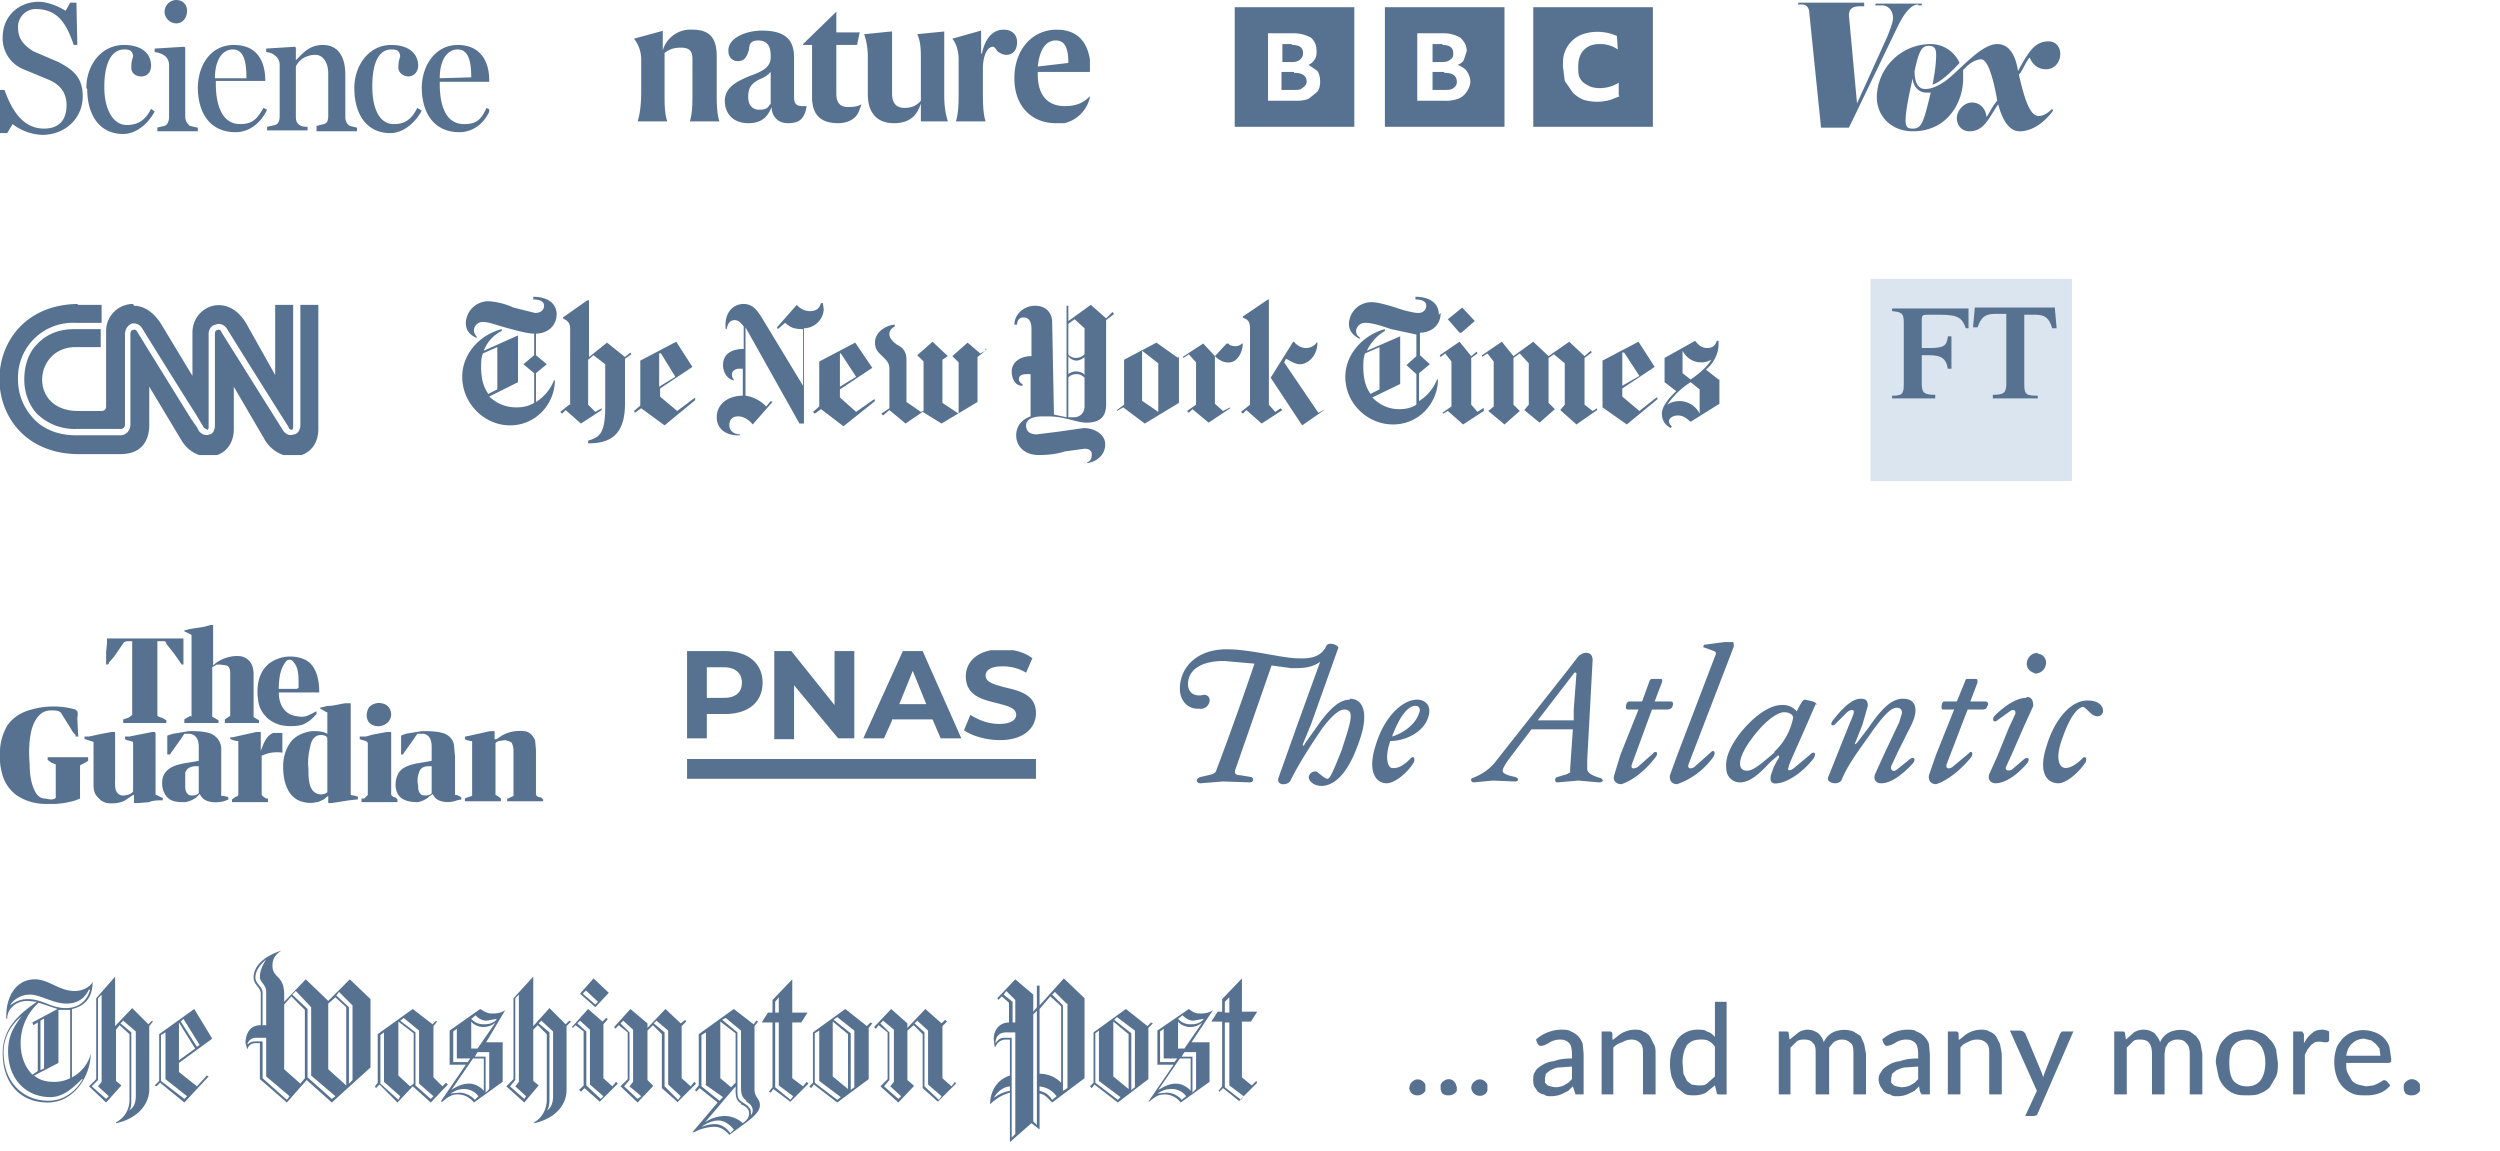 <svg xmlns="http://www.w3.org/2000/svg" xml:space="preserve" fill-rule="evenodd" stroke-linejoin="round" stroke-miterlimit="2" clip-rule="evenodd" viewBox="0 0 278 128"><clipPath id="a"><path d="M0 0h54.4v15H0z"/></clipPath><g clip-path="url(#a)"><path fill="#577291" fill-rule="nonzero" d="m1.4 13.8-.6 1H0V10h.5c.8 2.2 2 4.3 4.4 4.3 1.7 0 2.5-1 2.5-2.6 0-1.3-.6-2.2-1.9-2.8L2.6 7.7A3.7 3.7 0 0 1 .3 4.1C.3 1.9 2 .2 4.3.2c1 0 2.2.5 3 1l.5-.9h.7L8.6 5h-.4c-.8-2.3-1.7-4-4.3-4A2 2 0 0 0 2 3c0 1.3.6 2 1.7 2.7l2.8 1.2c1.5.8 2.7 1.6 2.7 3.8 0 2.5-2 4.3-4.5 4.3a5.8 5.8 0 0 1-3.3-1.2Zm8.2-4c0-2.5 1.6-4.8 4.2-4.8 2 0 3 1 3 2.3 0 .7-.4 1.2-1.1 1.2-.4 0-1.1-.2-1.1-1 0-.9.2-1 .2-1.3-.1-.6-.4-.7-1-.7-1.1 0-2.2 1-2.2 4.2 0 2.5 1 4.2 2.5 4.2 1.3 0 2.1-.6 2.7-1.8l.4.3c-.7 1.3-2 2.5-3.5 2.5-2.7 0-4-2.2-4-5Zm8.7-8.5c0-.7.6-1.3 1.3-1.3.7 0 1.2.5 1.2 1.2 0 .8-.5 1.4-1.2 1.4s-1.3-.6-1.3-1.3Zm-.9 12.9.9-.2c.3-.1.5-.5.5-1V7.2c0-.4-.2-.8-.5-1-.2-.2-.8-.4-1.1-.4v-.4l3.3-.2.1.1V13c0 .4.2.7.5 1l.9.2v.4h-4.5v-.4Zm10-5.6c0-1.5-.2-3.1-1.5-3.1-1.2 0-2 1.2-2 3.2h3.5ZM22 9.8C22 7.3 23.4 5 26 5s3.5 1.8 3.5 4H24v.3c0 2.6.8 4.5 2.7 4.5 1.4 0 1.9-.6 2.6-1.8l.4.2c-.7 1.5-2 2.5-3.5 2.5-2.9 0-4.2-2.2-4.2-5Zm7.7 4.3.9-.2c.3-.1.5-.4.5-1V7.2c0-.4-.2-.8-.5-1-.2-.2-.6-.4-1-.4v-.4l3.2-.2.1.1v1.4c.8-.8 1.5-1.7 3-1.7 1.7 0 2.5 1.3 2.5 3.3V13c0 .5.2.8.5 1l.8.2v.4h-4.5V14l.8-.2c.4-.1.5-.4.5-1V8.2c0-1.4-.7-2.1-1.4-2.1-1.3 0-2 .8-2.2 1.3V13c0 .4.1.7.4.9.3.2.6.2.9.2v.4h-4.5v-.3Zm9.7-4.3C39.4 7.3 41 5 43.5 5c2 0 3 1 3 2.3 0 .7-.5 1.2-1.1 1.2-.4 0-1.1-.3-1.1-1 0-.9.2-1 .2-1.3-.1-.6-.4-.7-1-.7-1.1 0-2.1 1-2.1 4.1 0 2.5.8 4.2 2.4 4.2 1.3 0 2-.6 2.6-1.8l.5.3c-.7 1.3-2 2.5-3.5 2.5-2.7 0-4-2.2-4-5Zm13-1.2c0-1.5-.2-3.1-1.5-3.1-1.2 0-2 1.2-2 3.2l3.5-.1Zm-5.5 1.2c0-2.5 1.5-4.8 4-4.8s3.5 1.8 3.5 3.9v.2h-5.5v.2c0 2.7.8 4.5 2.7 4.5 1.4 0 1.9-.5 2.5-1.8l.4.2c-.6 1.5-1.9 2.5-3.4 2.5-2.9 0-4.2-2.2-4.2-5Z"/></g><clipPath id="b"><path d="M70.4 1.3h50.8v12.4H70.4z"/></clipPath><g clip-path="url(#b)"><path fill="#577291" fill-rule="nonzero" d="M73.7 3.4v2.2A3.2 3.2 0 0 1 77 3.3c2 0 2.7 1 2.7 3v3.9c0 1.2 0 2.4.3 3.3h-3.3c.3-.9.3-2 .3-3.2V6.6c0-.9-.3-1.3-1.3-1.3-.8 0-1.3.2-1.8.6v4.4c0 1.3 0 2.3.3 3.2h-3.3c.3-.9.4-2.1.4-3.3V6.6c0-1-.4-1.8-.8-2.3l3.3-.9Zm12 8.2V8a3 3 0 0 1-1.2.8c-1 .5-1.3 1-1.3 2 0 .9.5 1.4 1.2 1.4.8 0 1-.2 1.2-.6Zm-1-8.2c2.6 0 3.6 1 3.6 3v4.4c0 .8.3 1 1 1h.4l-.1.5c-.3 1-.8 1.4-2 1.4s-1.8-.9-1.8-1.8c-.5 1.3-1.3 1.8-2.6 1.8-1.6 0-2.6-1-2.6-2.5S82 9 83.5 8.4c1.4-.5 2.2-1 2.2-2v-.2c0-1.1-.4-1.7-1.4-1.7-.7 0-1 .3-1 1-.3 1-.6 1.3-1.3 1.3-.5 0-1-.4-1-1.1-.1-1.4 1.8-2.3 3.8-2.3Zm10.8 9c-.3.8-1.2 1.3-2.3 1.3-2 0-2.9-1-2.9-2.9V5h-1v-.1L93 1.3v2.3h2.6L95.3 5H93v5.4c0 1 .4 1.5 1.3 1.5.8 0 1.1-.1 1.5-.3l-.3.8Zm3.7-8.9v6.9c0 1 .4 1.6 1.4 1.6.8 0 1.4-.3 1.8-.8V6.6c0-1 0-1.9-.4-2.8l3-.3v7c0 1.6.2 2.3.4 3h-3v-2c-.4 1.3-1.2 2.2-3 2.2-2 0-2.9-1.3-2.9-3.2v-4a8 8 0 0 0-.4-2.7l3-.3Zm10 2.4c.4-1.8 1.3-2.6 2.4-2.6 1 0 1.5.6 1.5 1.4 0 .8-.4 1.4-1.2 1.4-.4 0-.7-.2-1-.4-.1-.2-.3-.5-.5-.5-.6 0-1.1 1-1.1 2.4v2.5c0 1.2 0 2.5.3 3.4h-3.3c.3-1 .3-2.2.3-3.3V6.6c0-1-.3-1.8-.7-2.3l3.2-.9V6Zm6.2 1.5 3.4-.4c0-1.5-.3-2.5-1.4-2.5-1.1 0-1.8 1-2 2.9Zm2 6.3c-2.5 0-4.6-1.7-4.6-5 0-3.2 2-5.4 4.7-5.4 2.5 0 3.8 1.6 3.8 4.7h-5.9v.3c0 2.5 1.3 3.5 3 3.5 1.6 0 2.3-.6 2.8-1.1v.1a3.8 3.8 0 0 1-3.8 3Z"/></g><clipPath id="c"><path d="M137.3.8h46.6v13.3h-46.6z"/></clipPath><g clip-path="url(#c)"><path fill="#577291" d="m180.1 10.7-1 .4a5.4 5.4 0 0 1-3 0c-.5-.2-.9-.5-1.2-.8L174 9l-.2-1.6c0-.6 0-1.1.2-1.6a3.3 3.3 0 0 1 2-2 5.3 5.3 0 0 1 3.8.2l.1 1.5a3.4 3.4 0 0 0-2-.6c-.5 0-1 .1-1.3.3a2 2 0 0 0-.8.8c-.2.4-.3.8-.3 1.4 0 .5 0 1 .2 1.3.2.4.5.6.9.8.3.2.8.3 1.3.3a4 4 0 0 0 2.1-.6v1.4Zm-9.6 3.4h13.3V.8h-13.3v13.3ZM141 3.7h2.8a4 4 0 0 1 2 .5c.4.4.6.8.6 1.5 0 .3 0 .6-.2.9-.2.3-.4.5-.7.6l1 .7c.2.3.3.7.3 1.2 0 .4-.1.8-.3 1.1l-1 .8a4 4 0 0 1-1.5.2h-3V3.7Zm-3.7 10.4h13.3V.8h-13.3v13.3Zm6.4-9.1c.8 0 1.2.3 1.2.9 0 .3-.1.5-.3.7-.2.2-.5.3-1 .3h-1v-2h1Zm.2 3h-1.4v2h1.3c.5 0 .8 0 1-.2.3-.2.5-.4.5-.7 0-.7-.5-1-1.4-1Zm13.7-4.3h2.9c.8 0 1.4.2 1.9.5.4.4.7.8.7 1.5l-.3.9c-.1.3-.4.5-.7.6.4.2.8.4 1 .7.2.3.4.7.4 1.2 0 .4-.2.8-.4 1.1a2 2 0 0 1-1 .8 4 4 0 0 1-1.5.2h-3V3.7ZM154 14.1h13.3V.8H154v13.3Zm6.4-9.1c.8 0 1.2.3 1.2.9 0 .3 0 .5-.3.7-.2.2-.5.3-.9.3h-1.1v-2h1.1Zm.2 3h-1.3v2h1.3c.4 0 .8 0 1-.2.3-.2.4-.4.4-.7 0-.7-.5-1-1.4-1Z"/></g><path fill="#577291" fill-rule="nonzero" d="M213.3.6h.4V.4h-5.1l-.1.2h.8c.6 0 1.2.5 1.2 1.4 0 .5-.3 1.2-.6 2l-3.4 7.5-.9-9.8c0-.7.4-1 1.2-1h.5V.3H200l-.1.2h.5c.5 0 .8.4.8 1l1.3 12.7h3.1l5.3-11c.8-1.7 1.6-2.7 2.4-2.7Zm-.6 13.7c-.5 0-.8-.1-.8-.9 0-1 .4-3 .8-4.7 0 .8.6 1.6 1.5 1.6h.5c-.8 3.3-1 4-2 4Zm14.8-6.6c1 0 1.6-.8 1.6-1.7 0-.8-.5-1.4-1.3-1.4-1.5 0-2.2 1.1-3.4 3.3-.2-1.4-.8-3-2.3-3-1.7 0-3.7 2.4-5.5 3.9-.9.7-1.8 1.1-2.5 1.1-.8 0-1.2-.7-1.2-2 .5-2.3.8-2.8 1.6-2.8.6 0 .8.3.8 1s-.1 1.8-.4 3.3c.8-.2 2-1.3 3-2.4a3.5 3.5 0 0 0-3.3-2.1 6 6 0 0 0-5.9 5.9c0 2.1 1.6 3.8 4 3.8 4 0 5.6-3.4 5.6-5.8v-1c.5-.6 1.3-1.2 2-1.2s1.3 1.8 1.8 4.6c-.5.5-1 1.6-1.2 1.8-.1-1-.8-1.6-1.6-1.6-1 0-1.7 1-1.7 1.7 0 .9.6 1.5 1.4 1.5 1.7 0 2.2-1.6 3.2-3 .4 1.5 1.1 3 2.4 3 1.6 0 3-1.3 3.7-2.3l-.1-.2c-.5.5-1 .8-1.5.8-1 0-1.6-2-2.2-4.6.4-.4.8-1.5 1.2-1.9.2.5.7 1.3 1.8 1.3Z"/><clipPath id="d"><path d="M0 33.8h35.4v16.8H0z"/></clipPath><g clip-path="url(#d)"><path fill="#577291" fill-rule="nonzero" d="M14.8 33.8a3 3 0 0 0-3 3.1v8.3c0 .3-.2.5-.5.5H8.7c-5.6 0-5-7.1-.3-7.1h2.8v-2h-3c-1.8 0-3.2.7-4.1 1.7-1 1-1.4 2.5-1.4 3.9 0 1.3.4 2.7 1.4 3.8a6 6 0 0 0 4.4 1.7h4.9c.3 0 .5-.2.5-.5v-10c0-.6.3-1 .7-1.2.4-.1.9 0 1.2.5a1169.8 1169.8 0 0 0 6 9.6l.6 1 .3.5.4.2.1-.2V37.1c0-.5.4-1 .8-1 .4-.2.9 0 1.2.4a1304.7 1304.7 0 0 0 6.9 11c0 .2.2.3.4.3l.1-.2V33.9h-2v7.8L27.4 36c-2.1-3.6-6-2-6 1v4.8L17.9 36c-.9-1.4-2-2-3-2Zm-6.1 0C-3 33.9-3 50.5 8.8 50.5h4.6c2 0 3.2-1.1 3.2-3.3V43l3.6 6c1.7 2.8 5.8 2.2 5.8-1.3V43l3.5 6c1.8 2.8 5.9 2.2 5.9-1.3V33.9h-2v13.4c0 .6-.4 1-.7 1-.5.2-.9 0-1.2-.4l-6.9-11c0-.2-.3-.3-.4-.2-.2 0-.3.2-.3.4v10.2c0 .6-.3 1-.6 1-.4.2-.9 0-1.2-.4l-.2-.4-.7-1a5824.7 5824.7 0 0 1-6-9.7c0-.1-.3-.2-.4-.1-.2 0-.3.2-.3.4v10.1c0 .7-.5 1.2-1.1 1.2h-5c-2.1 0-3.8-.8-4.8-2A6.3 6.3 0 0 1 2 42.2a6.1 6.1 0 0 1 6.3-6.3h3v-2H8.6Z"/></g><path fill="#577291" fill-rule="nonzero" d="M61.9 35c0-1.6-1.5-2-2.6-2v.3c.7 0 1.2.2 1.2.7 0 .3-.2.8-1 .8l-2.4-.6a8 8 0 0 0-2.7-.7 2.5 2.5 0 0 0-2.6 2.4c0 1.2.9 1.5 1.2 1.7v-.2c-.1-.1-.3-.3-.3-.7 0-.3.3-.9 1-.9s1.6.4 2.8.7c1.1.3 2.2.6 2.9.6v2.4l-1.2 1 1.2 1v3.3c-.7.4-1.3.5-2 .5-1 0-2-.3-3-1.2l3.2-1.6v-5.2L53.8 39a4 4 0 0 1 2-2.2v-.2c-2.4.6-4.4 2.7-4.4 5.3 0 3 2.5 5.4 5.3 5.4 3 0 5-2.5 5-5h-.1a5 5 0 0 1-2 2.4v-3.2l1.2-1-1.2-1v-2.4c1.1 0 2.3-.7 2.3-2.2Zm-6.6 8.3-1 .5c-.5-.7-.8-1.6-.8-3 0-.5 0-1 .2-1.5l1.6-.7v4.7Zm8 1.7-1 .8.2.2.4-.4 1.7 1.5 2.3-1.5v-.2l-.7.4-.8-.8v-5l.6-.5 1.3 1v4.7c0 3-.6 3.4-1.9 3.8v.3c2.2 0 4.1-.7 4.1-4.4v-5l.7-.5-.1-.2-.6.5-2-1.6-2 1.6v-6.3h-.2l-2.7 1.9v.1c.3.2.8.3.8 1.2V45Zm14-.8-2 1.5-1.9-1.6v-.9l3.6-2.4-1.8-2.8-4 2.1v5l-.7.6.1.2.7-.5 2.6 1.9 3.4-2.8v-.3Zm-4-1.2v-3.7h.2l1.6 2.6-1.8 1.1Zm18.3-8.6-.1-.7h-.2c-.2.6-.5.9-1.3.9a2 2 0 0 1-1.4-.7l-2.2 2.5.1.2.8-.7c.5.4.8.7 2 .7v6.3l-4.6-7.6c-.4-.6-.9-1.5-2-1.5-1.2 0-2.2 1-2 2.8h.1c.1-.5.3-1 .9-1 .4 0 .7.3 1 .7v2.5c-1.4 0-2.3.6-2.3 1.8 0 .6.3 1.5 1.2 1.7v-.1a.7.7 0 0 1-.2-.6c0-.3.3-.6.8-.6h.4v3c-1.6 0-2.9.9-2.9 2.4 0 1.4 1.2 2.1 2.6 2v-.1c-.8 0-1.2-.5-1.2-1 0-.7.4-1 1-1s1.2.4 1.6.9l2.2-2.5-.2-.1-.5.6a4 4 0 0 0-2.3-1.2v-7.6l6 10.7h.5V36.5c1.2 0 2.2-1 2.2-2.2Zm5.6 10-2 1.4-1.8-1.6v-.9l3.6-2.4-1.9-2.8-4 2.1v5l-.7.6.2.2.7-.5 2.5 1.9 3.5-2.8-.1-.3ZM93.4 43v-3.7h.1l1.7 2.6-1.8 1.1Zm16.2-4-.6.3-1.4-1.2-1.7 1.5.7.7V46l-1.8-1.2V40l.6-.4-1.7-1.6-1.7 1.5.7.7v5.5l-.3.1-1.6-1.1V40c0-1-.5-1.4-1.1-1.7-.5-.4-.8-.7-.8-1.2 0-.4.4-.7.6-.8v-.2c-.6 0-2.2.6-2.2 2 0 .8.4 1.1.8 1.5.4.4.8.7.8 1.4v4.4l-.9.6.2.2.7-.6 1.8 1.5 1.9-1.3 2.1 1.3 4-2.4v-5l1-.8-.1-.2Zm14.1-4.3-.7.7-1.7-1.5-2.5 1.8V34h-.2v12.4l-1.4-.3-.2-10.3c0-.8-.5-1.8-1.9-1.8-1.3 0-2.3 1-2.3 2.1h.3c0-.5.3-.8.7-.8.5 0 .9.3.9 1.3v3c-1.4 0-2.2.8-2.2 1.7 0 .7.3 1.6 1.2 1.6v-.2a.6.6 0 0 1-.4-.5c0-.5.4-.6 1-.6h.3v4.7c-1.1.4-1.6 1.2-1.6 2.1 0 1.3 1 2.2 2.5 2.2 1 0 2-.1 2.9-.4l2.2-.3c.6 0 .8.3.8.6 0 .6-.2.8-.5.9v.1c1.2-.2 2-1 2-2.1s-1.2-1.8-2.4-1.8l-2.8.4-2.4.3c-.6 0-1.2-.2-1.2-1 0-.6.6-1 1.9-1 .7 0 1.5 0 2.3.2 1 .2 1.8.5 2.5.5 1.2 0 2.2-.4 2.2-2v-9.4l.9-.7-.2-.2Zm-3.1 4.7c-.2.2-.5.4-1 .4-.3 0-.7-.2-.8-.4V36l.7-.5 1.1 1v2.9Zm0 2.3c-.1-.2-.5-.4-1-.4-.3 0-.7.2-.8.3v-2c.1.2.5.5.9.5s.8-.3.9-.4v2Zm0 3.5c0 .6-.4 1.2-1.2 1.2h-.6V42c.1-.2.5-.4.9-.4s.7.2.9.4v3Zm10.4-5.4-2.4-1.7L125 40v5l-.8.6v.1l.7-.4 2.4 1.8 3.8-2.3v-5.2Zm-4 4.8V39l1.8 1.4v5.4l-1.9-1.3Zm11.2-6.4h-.1a1 1 0 0 1-.7.3c-.3 0-.7-.1-.8-.3h-.2l-1.3 1.4-1.3-1.4-2.3 1.5.1.1.6-.4.8.9V45l-1 .7.2.2.4-.4 1.8 1.5 2.4-1.6v-.1l-.8.4-.9-.8v-5.3c.4.4.9.7 1.4.7 1 .1 1.7-1 1.7-2.2Zm9.2 7.3-2.6 1.8-3.5-5.3 2.5-4h.1c.3.4.8.7 1.3.7.6 0 1-.3 1.2-.6h.1c0 1.5-1.1 2.4-1.9 2.4-.7 0-1.1-.4-1.6-.6l-.2.4 3.8 5.6.8-.4ZM139 45l-1 .8.2.2.4-.4 1.7 1.5 2.3-1.5-.2-.2-.6.4-.7-.8V33.3h-.1l-2.8 1.9v.1c.3.2.8.2.8 1.2V45Zm21-10c0-1.6-1.5-2-2.6-2v.3c.7 0 1.2.2 1.2.7 0 .3-.2.8-.9.8-.5 0-1.7-.3-2.5-.6-1-.3-2-.6-2.7-.6A2.5 2.5 0 0 0 150 36c0 1.1.9 1.5 1.2 1.7v-.2c-.2-.1-.4-.3-.4-.7 0-.3.3-.9 1-.9.8 0 1.7.3 2.9.7l2.8.6v2.4l-1.1 1 1.1 1V45c-.6.4-1.3.5-1.9.5-1.1 0-2.1-.4-3-1.3l3.1-1.5v-5.3L152 39a5 5 0 0 1 2-2.2v-.2c-2.3.6-4.4 2.7-4.4 5.3 0 3 2.5 5.3 5.3 5.3 3 0 5-2.5 5-5h-.1a5 5 0 0 1-2 2.4v-3.1l1.2-1-1.1-1V37c1.1 0 2.3-.7 2.3-2.2Zm-6.6 8.3-1 .5c-.5-.7-.8-1.6-.8-3 0-.5 0-1 .2-1.5l1.6-.7v4.7Zm9.2-9.1-1.6 1.3 1.3 1.5h.2l1.5-1.3-1.4-1.5Zm2.3 11.2-.6.4-.7-.8v-5.2l.7-.5-.1-.2-.6.5-1.3-1.6-2.2 1.5.1.2.5-.4.7.9v5l-1 .7.1.1.5-.3 1.7 1.5 2.3-1.5v-.3Zm12.7 0-.5.3-.9-.7v-5.2l.8-.6-.1-.2-.7.6-1.7-1.6-2.3 1.6-1.7-1.6-2.2 1.6L167 38l-2.2 1.5v.2l.6-.4.7.9v5l-.6.5 1.8 1.5 1.7-1.5-.7-.7v-5.2l.7-.5 1 1.1V45l-.5.6 1.7 1.4 1.7-1.5-.7-.7v-5l.6-.4 1.2 1V45l-.5.6 1.8 1.6 2.3-1.6v-.2Zm6.6-1.2-1.9 1.5-1.9-1.6v-.9l3.6-2.4-1.8-2.8-4 2.1v5.2l2.7 1.9 3.4-2.8v-.2Zm-3.8-1.3v-3.7h.2l1.7 2.6-1.9 1.1Zm10.7-.7-1.4-1.1c1-.8 1.4-2 1.4-2.7v-.5h-.2c-.1.4-.4.8-1 .8-.7 0-1-.3-1.4-.8l-3.4 1.9v2.7l1.3 1c-1.3 1.2-1.6 2-1.6 2.5 0 .8.4 1.3 1 1.6l.1-.2c-.1-.1-.3-.2-.3-.6 0-.2.3-.6 1-.6s1.1.5 1.4.7l3.2-2v-2.7Zm-.8-2.2c-.5.9-1.7 1.8-2.3 2.2l-.9-.7V39a2.3 2.3 0 0 0 3.2 1Zm-1.3 6a2.5 2.5 0 0 0-2.2-1.4c-.2 0-.8 0-1.4.4.4-.6 1.3-1.7 2.6-2.5l1 .8V46Z"/><clipPath id="e"><path d="M208 31h22.4v22.5H208z"/></clipPath><g fill-rule="nonzero" clip-path="url(#e)"><path fill="#dbe5f0" d="M208 31h22.5v22.5H208z"/><path fill="#577291" d="M213.7 42.7c0 1 .3 1.2 1.5 1.2v.4h-4.8V44c1 0 1.3-.1 1.3-1.2v-7c0-1-.3-1.1-1.3-1.2v-.3h8.5v2.2h-.3c-.4-1.1-.8-1.5-2.8-1.5h-1.5c-.5 0-.6.1-.6.5v3.2h.8c1.6 0 2-.2 2.1-1.3h.4V41h-.4c-.2-1.2-.8-1.5-2.1-1.5h-.8v3.3Zm14.8-8.5h-8.9l-.2 2.2h.5c.4-1.1.8-1.5 2-1.5h1.2v7.8c0 1-.3 1.2-1.5 1.2v.4h5V44c-1.2 0-1.5-.1-1.5-1.2V35h1.3c1 0 1.5.4 1.8 1.5h.5l-.2-2.2Z"/></g><clipPath id="f"><path d="M0 69.5h60.4v19.9H0z"/></clipPath><g clip-path="url(#f)"><path fill="#577291" fill-rule="nonzero" d="m13.7 80 .6-.2.4-.3v-8.2h-.6l-.3.1-1.1 1.6-.6.7c0 .1 0 .2-.3.2v-1.4l.1-1V71h8.5v2.9h-.2l-.2-.3-.7-1-.8-1s0-.2-.2-.3h-.8v8.2c0 .2.4.3.5.3l.5.3v.3h-4.8V80Zm7.6-.3v-9.1l-.4-.2-.4-.2v-.1l.4-.1.5-.1 1.3-.2.7-.2h.3V74c.8-.8 2.2-1.2 3.2-1 1 .3 1.3 1.1 1.3 2v4.7l.1.1.5.3v.3H25V80l.3-.2.3-.2V75c0-.4 0-.8-.4-1l-.7-.1h-.4l-.5.3v5.5l.2.1.5.3v.3h-3.8V80l.3-.2.4-.2ZM31 77c0 .9.3 1.9 1.2 2.4.4.2 1 .3 1.4.3.6 0 1.1-.4 1.6-.6v.3l-.2.2a3.6 3.6 0 0 1-1.4 1c-.8.2-1.7.2-2.5 0-.6-.2-1.2-.5-1.6-1a3 3 0 0 1-.8-1.8c-.2-1.4 0-3 1.2-4a4 4 0 0 1 3.9-.5c1.4.6 1.7 2.3 1.7 3.7H31Zm0-.4h2l.2-.1V76c0-.8 0-1.7-.5-2.3-.3-.5-.8-.4-1 0-.6.8-.7 2-.7 3ZM0 84a6 6 0 0 1 .8-3.3c.7-1 1.6-1.5 2.7-1.8a9 9 0 0 1 4.9 0l.2.2c.1.3 0 .6 0 .8l.1 2h-.3v-.2c-.3-.2-.4-.5-.6-.8l-1-1.6c-.2-.3-.7-.3-1-.3a2 2 0 0 0-1 .2c-.8.5-1.1 1.3-1.3 2-.3 1.3-.3 2.5-.2 3.8 0 .9.1 1.9.5 2.8.2.5.6 1 1.2 1l.6.1c.1 0 .5 0 .6-.2V85l-.5-.2-.4-.3v-.3h4.5v.4l-.3.2-.4.2c-.2.1-.2.1-.2.3v3.5l-.5.2a9.5 9.5 0 0 1-3.3.4c-1.1 0-2.3-.3-3.3-1a4.3 4.3 0 0 1-1.6-2.5A6 6 0 0 1 0 84Zm9.4-1.8v-.3h.5l1.4-.3 1.1-.2h.4v5.2c0 .5-.1 1.4.4 1.7.2.2.6.2.9.1.2 0 .6-.2.7-.4v-5.5l-.3-.1-.4-.1-.2-.1v-.3h.5l2.5-.5h.3l.1.1v6.9h.1l.6.3h.1v.3H18c-.5 0-1 0-1.4.2l-1.2.1h-.5v-.9h-.1l-.6.4c-.6.5-1.5.6-2.3.5-.5-.1-1-.5-1.3-1-.2-.4-.2-.8-.2-1.3v-4.5l-.3-.1-.6-.2Zm19.3-.8h.3v2.2-.1c.3-.8.6-1.7 1.4-2h1v2.2a3.8 3.8 0 0 0-2.2.3h-.1v4.4l.2.2.3.2h.2v.4h-4v-.3l.4-.3s.2 0 .3-.2v-6h-.2l-.4-.1s-.4-.1-.3-.3h.2l2.7-.6h.2Zm7.7.2v-2.4h-.1l-.5-.3-.2-.1v-.1l.8-.2c.7 0 1.3-.2 2-.3h.6v10.2l.5.1.3.1v.3h-.1l-.9.1-1.9.3h-.4v-.8l-.5.4c-.3.1-.5.3-.8.3a3 3 0 0 1-1.4 0c-2-.4-2.4-2.7-2.3-4.4.1-1 .4-1.8 1-2.5.6-.6 1.4-.9 2.2-1 .6 0 1.2 0 1.7.3Zm0 6.5v-6l-.1-.2c-.3-.2-.7-.2-1-.1-.5.2-.7.7-.8 1.2-.2.8-.3 1.7-.2 2.5 0 .8 0 1.7.4 2.3.4.6 1.2.7 1.7.3Zm6.8-6.7h.3v7l.2.2.3.1.2.2v.3h-4v-.4h.3l.3-.3.1-.1v-5.8l-.2-.2-.4-.1-.3-.1v-.3h.7l.7-.2 1.6-.3h.2Zm.3-2c0 1.3-1.7 1.8-2.5.9-.3-.5-.3-1 0-1.6.3-.4.9-.6 1.4-.5.7.1 1.1.6 1.1 1.3Zm9 9v-6h-.2l-.4-.1-.2-.1v-.3h.1l2.7-.6h.5v.9h.2l.6-.4a4 4 0 0 1 2.4-.5c.6 0 1 .4 1.3 1l.1 1.1v5l.2.2.4.1.2.2v.2h-4v-.3h.1l.4-.2.2-.1v-4.9c0-.3 0-.6-.2-1-.2-.2-.5-.2-.7-.3l-.7.1s-.4.1-.4.3v5.7l.2.1.3.2.1.1v.3h-4v-.3l.2-.1.6-.2ZM48 84.8V83c0-.6-.2-1.3-.9-1.4h-.7l-.4.6-1 1.4-.2.3h-.2v-2.1l.5-.2 1.8-.3c.8 0 1.8 0 2.6.3.6.3 1 .8 1 1.5l.1 1v4.3h.2l.4.2.1.1v.2l-.5.1c-.7.3-2 .3-2.5-.4l-.2-.3-.4.3c-.3.3-.8.5-1.2.6-.8 0-1.7-.1-2.2-.8-.4-.6-.4-1.5-.1-2.2.5-1.2 2.2-1.3 3.3-1.5l.5-.1Zm0 3.4v-3c-.6 0-1.2 0-1.4.7-.2.5-.2 1-.1 1.5 0 .3 0 .7.4 1 .3.1.9.1 1.1-.2Zm-25.9-3.4V83c0-.6-.2-1.3-1-1.4h-.6l-.4.6-1 1.4-.2.3h-.3v-2.1l.6-.2 1.8-.3c.8 0 1.7 0 2.5.3.6.3 1 .8 1.1 1.5v5.4h.2l.5.1.1.1v.2l-.5.2c-.8.2-2 .2-2.5-.5l-.2-.3-.4.4a3 3 0 0 1-1.2.5c-.8 0-1.7 0-2.2-.8-.4-.6-.5-1.5-.2-2.2.6-1.2 2.2-1.3 3.4-1.5l.5-.1Zm0 3.4v-3c-.6 0-1.2 0-1.5.7v1.5c0 .3 0 .7.4 1 .3.1.8.1 1.1-.2Z"/></g><clipPath id="g"><path d="M76.4 72.3h38.8v14.4H76.4z"/></clipPath><g clip-path="url(#g)"><path fill="#577291" d="m107.2 81.2.7-1.7c1 .6 2 1 3.2 1 1.4 0 1.9-.5 1.9-1 0-.8-1-1-2.1-1.3-1.6-.4-3.5-.8-3.5-3 0-1.6 1.3-3 4-3 1.3 0 2.5.3 3.4 1l-.7 1.6a5 5 0 0 0-2.7-.7c-1.3 0-1.8.5-1.8 1 0 .8 1 1 2 1.3 1.7.4 3.6.8 3.6 2.9 0 1.6-1.3 3-4 3-1.6 0-3.2-.5-4-1.1Zm-22.4-5.3c0 2.2-1.6 3.5-4.2 3.5h-2v2.7h-2.2v-9.7h4.2c2.6 0 4.2 1.4 4.2 3.5Zm-2.3 0c0-1-.7-1.7-2-1.7h-1.9v3.4h1.9c1.3 0 2-.6 2-1.7ZM95 72.4v9.7h-1.8l-4.9-5.9v6h-2.2v-9.8H88l4.8 6v-6H95Zm4.2 7.6h4.5l.9 2.1h2.3l-4.3-9.7h-2.2L96 82.1h2.3l.9-2Zm2.3-5.4 1.5 3.7h-3l1.5-3.7Zm-25.1 9.8h38.8v2.2H76.4v-2.2Z"/></g><clipPath id="h"><path d="M131.2 71.4h102.7v16H131.2z"/></clipPath><g clip-path="url(#h)"><path fill="#577291" fill-rule="nonzero" d="M150.1 77.8c-1.1 0-2.1.9-3.3 2.5l-1.7 2.4c-.1.3-.3.3-.2 0l.9-2.2 3-8.4c.2-.3-1-.8-1.3-.3-.5 1.1-1.5 1.5-3.2 1.4-1.7 0-5.2-1-7.9-1-3.3 0-5.2 2-5.2 4.4 0 1.4 1 2.3 2.1 2.2a1 1 0 0 0 1.2-.8.6.6 0 0 0-.2-.6.6.6 0 0 0-.6-.1c-1.2.2-1.6-.6-1.6-1.2 0-1.5 1.3-2.6 4-2.6l3.4.3a392.7 392.7 0 0 1-4.3 12 1 1 0 0 1-.4.3l-1.3.3c-.6.2-.5.7 0 .7l2.5-.2 3 .1c.4 0 .5-.5.1-.6l-1.2-.2c-.5 0-.7-.2-.5-.7l4-11.5 2.2.3c1.2 0 2.2 0 3.2-.7l-2.5 6.9-2.1 5.9c-.4 1 1 1 1.3.4 1-2 2.3-4 3.6-5.9 1-1.3 1.8-2 2.4-2 .4 0 .7.2.7.7 0 .8-.4 1.9-1 3.8-1 2.5-1.3 3.2-1.6 3.2-.3 0-1-.7-1.2-.8a.7.7 0 0 0-.8.4c-.2.2 0 1.1 1.3 1.2 1.6 0 3-1.6 4-4.3.7-1.8.8-2.7.8-3.4 0-1.3-.6-2-1.6-2Zm27.8 8.7c-1-.3-1.4-.6-1.4-1v-1l.6-11.1c0-1-1-1-1.6-.4l-1 1.3-8.2 10.4c-.6.8-1.5 1.4-2.5 1.8-.3 0-.3.5.1.5l2.1-.2 2.5.1c.3 0 .5-.3 0-.5-1-.2-1.4-.4-1.4-.7 0-.2.2-.6.7-1.3l2.5-3.3h4.6l-.3 4.4v.4l-.4.2-1 .3c-.3 0-.4.6 0 .6l2.3-.2 2.3.2c.6 0 .5-.4.1-.5ZM175 79v1.1h-4l4-5.2c.1-.2.3-.1.3 0l-.3 4Zm-17.4-1.2c-1.7 0-3.7 2-4.6 5-1 3 0 4.3 1.2 4.3.8 0 2.2-1 3-2.3.2-.4 0-.9-.4-.4-.5.5-1.2 1.1-2 1-.4 0-.9-1-.2-3 1.7 0 3.7-1 4.2-2.6.5-1.4-.4-2-1.2-2Zm.2 1.5c-.4 1.3-1.9 2.3-3 2.6 1-2.7 2-3.5 2.7-3.4.3 0 .5.4.3.8Zm26-.4h1.5c.4 0 .6-.1.7-.4.1-.4 0-.5-.3-.5H184l.8-2.1c.1-.3 0-.4-.1-.4h-.9c-.2 0-.3 0-.4.3l-.8 2.2h-1.3c-.2 0-.4 0-.5.5 0 .3 0 .4.3.4h1.1l-2 5-.7 2.3c-.2.7.3 1 .8 1 1-.3 2.5-1.3 3.8-3 .4-.5 0-.8-.3-.4l-1.7 1.5c-.6.3-.8.1-.6-.4l2.2-6Zm18.2-.5c0-.3-.3-.4-1.3-.6-.2 0-.4.3-.9 1.3a2 2 0 0 0-1.7-.7c-1.4 0-3.3 1.4-4.8 3.4-1.2 1.7-1.5 2.8-1.3 4a1.5 1.5 0 0 0 1.5 1.2c1.1 0 2.2-1 3.3-2.2l.8-.7c.2-.2.3 0 .2.2-.4.6-.7 1.3-.9 2-.1.7.2.9.8.8 1-.1 2.7-1.1 4-2.8.3-.6 0-.8-.4-.4l-1.8 1.5c-.5.4-.8.3-.6-.1 0-.3.4-1 3-7Zm-4.7 5.3c-1.3 1.1-2.3 2-3 2-.5 0-.7-.2-.8-.6-.1-.9.7-2.2 1.4-3.1 1.1-1.5 2.6-2.8 3.5-2.8.6 0 1 .3 1 .6a7 7 0 0 1-2.1 3.8Zm28-6.1c-.9 0-2.2.7-3.5 2-.4.5 0 .8.3.5l1.4-1c.4-.3.7-.1.6.3l-.7 1.5-1.3 3.2-.9 2c-.2.6.2 1 .7 1 1 0 2.3-.8 3.5-2.2.4-.5.1-.8-.3-.5l-1.4 1.2c-.5.2-.8 0-.6-.4l.6-1.3 1.4-3.2 1-2.2c0-.6-.2-1-.7-1Zm1.3-5a1.2 1.2 0 0 0-1.2 1 1 1 0 0 0 .5 1.1l.4.2a1.2 1.2 0 0 0 1.2-1 1 1 0 0 0-.5-1.1 1 1 0 0 0-.4-.1Zm5.6 5.3c-1.8-.1-3.7 2-4.6 5-1 3 0 4.2 1.3 4.2.8 0 2.1-1 3-2.3.2-.4 0-.9-.4-.4-.5.5-1.2 1-1.8 1-.7 0-1.2-1-.4-3.2 1.1-3.2 2-3.5 2.3-3.6.3 0 1 1 1.4 1a.6.6 0 0 0 .8-.3c.2-.3 0-1.4-1.6-1.4Zm-11.5.1h-1.6l.8-2.1c0-.3 0-.4-.2-.4h-.8c-.3 0-.3 0-.4.3l-.9 2.2h-1.3c-.2 0-.3 0-.4.5 0 .3 0 .4.2.4h1.2l-2 5-.8 2.3c-.1.7.3 1 .8 1 1-.3 2.5-1.3 3.9-3 .3-.5 0-.8-.3-.4l-1.8 1.5c-.5.3-.8.1-.6-.4l2.3-6h1.6c.4 0 .5-.1.6-.4.2-.3 0-.5-.3-.5Zm-30.5 5.7-1.8 1.6c-.5.3-.8.1-.6-.4l5-13c0-.3 0-.6-.3-.6l-3 .4s-.2.3 0 .3l1.1.4c.2.1.3.2.1.6l-4.2 11-.8 2.2c-.1.7.3 1 .8 1a8.3 8.3 0 0 0 4-3c.4-.6 0-.9-.3-.5Zm20.8 0 1.2-2.4c.7-1.3.8-1.9.8-2.3 0-.9-.5-1.3-1.4-1.3-1.2 0-2.3 1-3.8 3.2l-1.3 1.7c-.2.2-.3.2-.2 0l.8-2 .6-2.1c0-.6-.2-.8-.8-.8-.6 0-1.5.4-3 2.3-.6.7 0 .8.2.5l1.3-1.3c.5-.4.9-.3.7.2a9 9 0 0 1-.4 1l-2.4 6c-.3.7 1.2 1 1.5.3.8-2 2.7-4.3 3.4-5.4 1.1-1.5 2-2.6 2.7-2.6.4 0 .6.2.6.6l-.3 1-1.7 3.6-1 2.2c-.2.6.1 1 .7 1 1 0 2.2-.8 3.5-2.2.4-.5.1-.8-.3-.5l-1.5 1.2c-.4.3-.7 0-.6-.4l.7-1.5Z"/></g><path fill="#577291" fill-rule="nonzero" d="M8 112.2v7.6c1-.5 1.8-1.5 2.1-2.6-.1 2.7-2 5.4-4.8 5.4-3 0-5-2.1-5-5.5 0-2.6 1.6-4.2 3.8-5.7l-1-.1c-1.5 0-2.3 1-2.3 2H.7v-.4c0-1.8.9-4 3.2-4 1.5 0 2.7 1.3 4.4 1.3.7 0 1.6-.3 2-1 0 1.3-.5 2.6-2.3 3Zm1.1 7.8c-1 1-2.1 2-3.5 2-2.7 0-4.7-2-4.7-5.1 0-1.8.7-2.8 1.5-3.9-.6.5-2 1.8-2 4 0 3.4 2.2 5.4 5 5.4 1.9 0 3.2-1.3 3.8-2.4Zm.8-10c-.3.7-1 1.6-2.5 1.6s-2.9-1-4.1-1c-1.1 0-1.9.7-2.2 1.2.5-.3 1-.7 2-.7 1.6 0 2.6 1 4.2 1 1.8 0 2.5-1.2 2.7-2Zm-5.6 1.5a6 6 0 0 0-2 4.6c0 1.2.4 2.5 1.3 3.4l.6-.4v-5.4l-.5.3-.1-.3 2.8-1.5-2.1-.7Zm3.5.8H6.5v5.9l-2.7 1.4c.6.5 1.3.7 2.1.7a4 4 0 0 0 1.9-.4v-7.6Zm-3 1-.3.2v5.5l.4-.2v-5.5Zm11.8.8v7c0 2-1.7 3.4-3.7 3.8v-.1c1-.5 1.5-1.5 1.5-2.5V115l-1.1-1-.4.5v5.7l.6.5-1.7 1.9-1.9-1.8.8-.8v-9l2.1-2.4v5.5l1.9-2 1.8 1.8.4-.4.1.1-.4.5Zm-5.7 6.7.4-.5v-9.7l-.4.4v9.1l-.7.7 1.6 1.4.3-.3-1.2-1.1Zm4.2-6.1-1.4-1.2-.3.3 1.2 1v7.5c0 .5 0 1-.3 1.2.6-.3.8-.9.8-1.6v-7.2Zm4.8 3.5v1l2 1.6 1.1-1.2.2.1-2.7 2.9-2.7-2.2-.4.4-.2-.1.5-.5V115l3.9-2.8 2 3.3-3.7 2.7Zm-1.5 1.8v-5.2l-.5.3v5.1l2.6 2 .3-.3-2.4-1.9Zm1.5-6.3v4.2l1.8-1.3-1.8-2.9Zm.5-.4-.3.3 1.8 2.8.3-.2-1.8-2.9Zm16.5 9.3-2.8-2.5-2.2 2.5-3-2.6v-4h-.5c-.5 0-.8.3-.9.7l-.2-.7c0-.6.2-2 1.7-2v-3.5c0-.7-.8-1-.8-1.8 0-1.2 1-2.3 3.1-3-.6.4-1 .8-1 1.7 0 1.4 1.3 1 1.3 3.2v.8l2.4-2.5 2.5 2.4 2.4-2.4 2.3 2.2v7.6l-4.3 3.9Zm-7.3-2.9v-4.3h-1.1a1 1 0 0 0-1 .7h.1c.2-.2.4-.3.9-.3h.7v4.1l2.7 2.4.3-.4-2.6-2.2Zm0-9.4c0-.8-.7-1.1-.7-1.6 0-.8.3-1.4.7-2-.6.5-1.2 1.2-1.2 2 0 .7.8 1 .8 1.7v3.6h.4v-3.7Zm4.3 2-1.5-1.5-.8.9v7.2l1.8 1.6.5-.6v-7.5Zm.7 7.4V112l-1.7-1.8-.4.4 1.7 1.6v7.6l2.7 2.4.4-.3-2.7-2.3Zm4-7.6-1.3-1.2-.8.7v7.3l2 1.8V112Zm.6-.3-1.5-1.5-.3.4 1.4 1.3v8.5l.4-.4v-8.3Zm8.7 10.8-2-1.8-1.7 1.8-2-2-.4.4-.1-.2.3-.4V115l3.9-2.8 2.2 1.7.4-.4.1.1-.4.5v5.7l1 1 .4-.4.2.2-1.9 2Zm-5.2-2.3v-5.5l-.4.3v5.4l2 1.8.2-.4-1.8-1.6Zm3.3-5.4-1.7-1.3v6l1.3 1.2.4-.3v-5.6Zm.6 5.6v-5.9l-1.7-1.4-.4.3 1.7 1.3v5.9l1.7 1.5.3-.3-1.6-1.4Zm7.3-4.6h2v4.4l-3.2 2.3c-.4-.5-1-.9-1.8-.9-.6 0-1 .2-1.7.8H49l2.8-4.1H50v-3.8l3.4-2.4c.5.3.8.5 1.3.5.4 0 1 0 1.5-.4L54 116Zm-2.3 5.2c-.6 0-1 .2-1.5.5l1-.1c.4 0 1.2.2 1.7.8l.4-.4a2 2 0 0 0-1.6-.8Zm2.2-3.4h-1.2l-2.4 3.5c.6-.4 1.2-.7 2-.7.5 0 1.2.3 1.6.8v-3.6Zm-3 0v-3.3l-.4.3v3.4H52l.3-.4h-1.5Zm4.3-4a2 2 0 0 1-1.4.5c-.4 0-1-.2-1.3-.6v3h.7l2-2.9Zm-1-.2c-.4 0-.9-.2-1.2-.6l-.5.4c.4.4.8.6 1.4.6.3 0 .9 0 1.4-.5v-.1l-1.1.2Zm.3 3.5h-1.3l-.3.5H54v4l.4-.4v-4Zm8.6-3v7.2c0 2-1.7 3.3-3.6 3.7v-.1c.9-.5 1.4-1.5 1.4-2.5V115l-1-1-.5.5v5.7l.6.5-1.6 1.9-2-1.8.8-.8v-9l2.2-2.4v5.5l1.8-2 1.8 1.8.4-.4.2.1-.5.5Zm-5.7 6.8.4-.5v-9.7l-.4.4v9.1l-.6.7 1.6 1.4.2-.3-1.2-1.1Zm4.2-6.1-1.3-1.2-.3.3 1.2 1v7.5c0 .5-.1 1-.3 1.2.5-.3.7-.9.7-1.6v-7.2Zm5.3 7.9L65 121l-.4.4-.2-.2.5-.5v-6l-.9-.7-.3.3-.1-.1 1.8-2 1.6 1.4.4-.4.2.1-.5.6v6l1 .9.4-.5.2.2-2 2Zm-1.2-2v-6.1l-1.1-1-.3.3 1 .9v6l1.6 1.5.3-.3-1.5-1.3Zm.6-8.6-1.7-1.5 1.5-1.7 1.7 1.6-1.5 1.6Zm-1-1.9-.4.4 1.4 1.2.3-.3L65 110Zm10.2 12.5-1.8-1.6v-6l-1-1-.6.6v5.5l.6.6v.1l-1.7 1.8-1.9-1.8.8-.8v-5.2l-1-.8-.4.4-.1-.2 1.8-2 1.9 1.6v.5l2-2.1 1.7 1.6.5-.4.1.2-.5.5v5.8l1 .9.4-.5.2.2-2 2Zm-5.4-1.8.4-.5v-5.8l-1.1-1-.3.3 1 1v5.3l-.6.7 1.5 1.4.4-.3-1.3-1.1Zm4.3-.2v-6l-1.3-1.1-.3.3 1.2 1v6l1.5 1.5.3-.4-1.4-1.3Zm6.9 5.7c-.7-.8-1.2-1-1.8-1a5 5 0 0 0-2.2.6H77l2.8-3.3-2-1.6-.4.4-.1-.2.4-.5V115l3.9-2.8 2.2 1.7.3-.4.2.1-.4.5v7c0 1 .6 1 .6 1.8 0 1-1.4 1.8-3.4 3.3Zm-2.7-5.7v-5.8l-.5.3v5.7l2 1.6.4-.4-2-1.4Zm1.4 4c-.7 0-1.3.3-1.9.7.4-.1.8-.3 1.5-.3.6 0 1.2.3 1.7 1l.4-.4c-.5-.6-1.1-1-1.7-1Zm2.5-1.9c-.5-.3-.6-.7-.6-1.5v-.4l-3.4 4a4 4 0 0 1 2.2-.7 3 3 0 0 1 2 .8c.4-.3.7-.6.7-1.1 0-.5-.4-.8-.9-1Zm-.6-7.8-1.7-1.3v6.3l1.2 1 .5-.5V115Zm1.2 7.5c-.5-.4-.6-.7-.6-1.6v-6.2l-1.7-1.4-.4.2 1.7 1.4v6.3c0 .9 0 1.1.6 1.5.5.3.9.6.9 1.1v.3s.2-.2.2-.5c0-.4-.2-.7-.7-1Zm5 .2-2-1.5-.3.4-.2-.1.4-.5v-7.2h-1.2l.7-1.1h.5v-1.4l2.2-2.3v3.7h1.7l-.7 1.1h-1v6.2l1.2.9.4-.5.2.2-2 2Zm-1.4-11.7-.4.5v1.2h.4v-1.7Zm0 9.8v-7h-.4v7.2l1.7 1.4.3-.4-1.6-1.2Zm10-6.4v5.7l-3.5 2.6-2.6-2-.3.4-.2-.2.4-.4v-5.6l3.6-2.6 2.4 1.9.4-.4.2.1-.4.5Zm-5.5 5.9v-5.6l-.5.3v5.5l2.5 1.9.4-.3-2.4-1.8Zm3.2-5.2-1.7-1.4v6.1l1.7 1.4V115Zm.7-.4-1.9-1.5-.4.3 1.9 1.5v6.3l.4-.3v-6.3Zm9.4 8-1.8-1.6v-6l-1-1-.7.6v5.5l.7.6v.1l-1.7 1.8-2-1.8.8-.8v-5.2l-1-.8-.3.4-.2-.2 1.9-2 1.8 1.6v.5l2-2.1 1.8 1.6.4-.4.2.2-.5.5v5.8l1 .9.4-.5.1.2-2 2Zm-5.4-1.8.4-.5v-5.8l-1.2-1-.3.3 1 1v5.3l-.6.7 1.6 1.4.3-.3-1.2-1.1Zm4.2-.2v-6l-1.2-1.1-.3.3 1.1 1v6l1.6 1.5.3-.4-1.5-1.3Zm13.8 2c-.6-.6-.8-.9-1.4-1v4l-.9-.7-2.4 2.1v-5.5c-.7.2-1.5.6-2.2 1.3 0-1.6.9-2.8 2.2-3.2v-4h-.4c-.6 0-1 .3-1.2.8h-.1l-.1-.9c0-.9.6-1.8 1.7-1.8v-2.2l-.8-.7-.4.4-.1-.2 2-2.1 2 1.7v1.9l.4-.5v-2.4h.3v2.2l2.7-3 2.3 2.2v8.9l-3.6 2.7Zm-4.7-1.8c-.8.1-1.4.6-1.8 1.3a4 4 0 0 1 1.8-.8v-.5Zm.6-6h-1c-.9 0-1.2.6-1.2 1.2.3-.4.5-.6 1-.6h.8v11.1l.4-.4V115Zm0-3.6-1-1-.3.4 1 .8v2.3h.3v-2.5Zm2.4 1.2-.4.4v11.9l.4.4v-12.7Zm2.7-.5-1.2-1.1-1.2 1.4v7.2c1 0 1.8.4 2.4 1V112Zm-2.4 8.9v.5c.7.2 1 .4 1.4 1l.5-.4c-.5-.6-1-1-2-1.1Zm3-9.2-1.3-1.3-.3.3 1.2 1.2v9.5l.5-.3v-9.4Zm9.1 2.7v5.7l-3.4 2.6-2.6-2-.3.4-.2-.2.4-.4v-5.6l3.6-2.6 2.4 1.9.4-.4.2.1-.5.5Zm-5.5 5.9v-5.6l-.4.3v5.5l2.5 1.9.3-.3-2.4-1.8Zm3.3-5.2-1.7-1.4v6.1l1.7 1.4V115Zm.7-.4-2-1.5-.3.3 1.9 1.5v6.3l.4-.3v-6.3Zm6.3 1.3h2v4.4l-3.2 2.3c-.4-.5-1-.9-1.8-.9-.6 0-1 .2-1.7.8h-.1l2.8-4.1h-1.8v-3.8l3.5-2.4c.4.3.7.5 1.2.5.4 0 1 0 1.5-.4l-2.4 3.6Zm-2.3 5.2c-.6 0-1 .2-1.5.5l1-.1c.5 0 1.2.2 1.7.8l.5-.4a2 2 0 0 0-1.7-.8Zm2.2-3.4h-1.2l-2.4 3.5c.7-.4 1.2-.7 2-.7.5 0 1.2.3 1.6.8v-3.6Zm-3 0v-3.3l-.4.3v3.4h1.6l.3-.4h-1.5Zm4.3-4a2 2 0 0 1-1.4.5c-.4 0-1-.2-1.3-.6v3h.7l2-2.9Zm-1-.2c-.4 0-.8-.2-1.2-.6l-.5.4c.4.4.8.6 1.4.6.3 0 .9 0 1.4-.5v-.1l-1.1.2Zm.3 3.5h-1.3l-.3.5h1.2v4l.4-.4v-4Zm5 5.6-2-1.6-.4.4-.1-.1.4-.5v-7.2h-1.2l.7-1.1h.5v-1.4l2.2-2.3v3.7h1.7l-.7 1.1h-1v6.2l1.1.9.5-.5.1.2-2 2Zm-1.3-11.7-.5.5v1.2h.5v-1.7Zm0 9.8v-7h-.5v7.2l1.8 1.4.3-.4-1.6-1.2Zm20 .3.1-.4.2-.3.3-.2a.9.9 0 0 1 .7 0 1 1 0 0 1 .5.5v.7a1 1 0 0 1-.8.5 1 1 0 0 1-.7-.2 1 1 0 0 1-.3-.7Zm3.5 0v-.4l.2-.3.3-.2a.9.9 0 0 1 .8 0 1 1 0 0 1 .4.5l.1.3v.4a1 1 0 0 1-.9.5 1 1 0 0 1-.7-.2 1 1 0 0 1-.2-.7Zm3.4 0a1 1 0 0 1 .3-.7l.3-.2a.9.9 0 0 1 .7 0 1 1 0 0 1 .5.5v.7a.9.9 0 0 1-.5.5 1 1 0 0 1-1-.2 1 1 0 0 1-.3-.7Zm11.2-2.4-1.4.1c-.4 0-.7.2-1 .3l-.5.4-.1.5v.5l.3.3.3.1.5.1a2.4 2.4 0 0 0 1-.2l.5-.3.4-.4v-1.4Zm-4-3a4 4 0 0 1 1.3-.8 4 4 0 0 1 1.5-.3c.4 0 .8 0 1.1.2a2.2 2.2 0 0 1 1.3 1.4l.1 1.1v4.5h-.9l-.1-.3-.2-.6-.5.5-.6.3a3 3 0 0 1-1.3.3c-.3 0-.6 0-.8-.2-.3 0-.5-.2-.7-.3l-.4-.6a2 2 0 0 1-.1-.8c0-.3 0-.6.2-.8.1-.3.4-.5.7-.7a3 3 0 0 1 1.4-.5c.5-.2 1.2-.3 2-.3v-.5c0-.5-.1-1-.3-1.2-.3-.3-.6-.4-1-.4a2.2 2.2 0 0 0-1.3.4l-.4.2-.3.1h-.3l-.2-.2-.2-.5Zm8.6 0 .5-.4a3 3 0 0 1 1.8-.7c.4 0 .8 0 1 .2.3.1.6.3.8.6l.4.8c.2.3.2.7.2 1.1v4.5h-1.4v-4.5c0-.5 0-.9-.3-1.2-.3-.3-.6-.4-1-.4a2 2 0 0 0-1 .3 2 2 0 0 0-1 .6v5.2h-1.3v-7h.8c.2 0 .3 0 .4.2v.7Zm11.3.8a2 2 0 0 0-.8-.7 2 2 0 0 0-.8-.1c-.7 0-1.1.2-1.5.6-.3.5-.5 1.1-.5 2l.1 1.2.4.8.5.4.7.1c.4 0 .8 0 1-.2l.9-.8v-3.3Zm1.3-5v10.3h-.8c-.2 0-.3 0-.3-.2l-.2-.8-1 .8c-.4.2-.8.3-1.3.3-.4 0-.8 0-1.1-.2l-.9-.7-.5-1.1a5.8 5.8 0 0 1 0-3l.6-1.2a2.8 2.8 0 0 1 2.3-1.1c.4 0 .8 0 1 .2.4.1.6.3.9.6v-3.9h1.3Zm5.8 10.3v-7h.8c.2 0 .3 0 .3.2l.1.7 1-.8a2 2 0 0 1 1-.3c.5 0 .9.2 1.2.4.3.3.5.6.6 1a2.2 2.2 0 0 1 1.6-1.3 3 3 0 0 1 1.7.1l.8.5.4.9.2 1.1v4.5h-1.4v-4.5c0-.5 0-1-.3-1.2-.3-.3-.6-.4-1-.4a1.5 1.5 0 0 0-1 .4l-.4.5v5.2h-1.5v-4.5c0-.5 0-1-.3-1.2-.2-.3-.5-.4-1-.4-.2 0-.5 0-.8.2l-.7.7v5.2h-1.3Zm15.5-3.1-1.4.1c-.4 0-.7.2-1 .3l-.5.4-.1.5v.5l.3.3.3.1.5.1a2.4 2.4 0 0 0 1-.2l.5-.3.4-.4v-1.4Zm-4-3a4 4 0 0 1 1.3-.8 4 4 0 0 1 1.5-.3c.4 0 .8 0 1 .2a2.2 2.2 0 0 1 1.4 1.4l.1 1.1v4.5h-.9l-.2-.3-.1-.6-.5.5-.6.3a2.9 2.9 0 0 1-1.3.3c-.3 0-.6 0-.8-.2-.3 0-.5-.2-.7-.3l-.4-.6a2 2 0 0 1-.2-.8c0-.3.1-.6.3-.8.1-.3.4-.5.7-.7a3 3 0 0 1 1.4-.5c.5-.2 1.2-.3 2-.3v-.5c0-.5-.1-1-.3-1.2-.3-.3-.6-.4-1-.4a2.2 2.2 0 0 0-1.3.4l-.4.2-.4.1h-.2l-.2-.2-.2-.5Zm8.6 0 .5-.4a3 3 0 0 1 1.8-.7c.4 0 .7 0 1 .2.3.1.6.3.8.6l.4.8.2 1.1v4.5h-1.4v-4.5c0-.5 0-.9-.3-1.2-.3-.3-.6-.4-1.1-.4a2 2 0 0 0-1 .3c-.3.1-.6.3-.8.6v5.2h-1.4v-7h.8c.2 0 .3 0 .4.2v.7Zm12.7-1-4 9.2-.1.2-.3.1h-1l1.3-2.8-3-6.7h1.2l.3.1.2.2 1.8 4.3a5.5 5.5 0 0 1 .2.6 7.5 7.5 0 0 1 .2-.6l1.7-4.3.2-.2h1.3Zm4.5 7.1v-7h.9c.1 0 .3 0 .3.2l.1.7.9-.8a2 2 0 0 1 1.1-.3c.5 0 .9.2 1.2.4.2.3.5.6.6 1a2.2 2.2 0 0 1 1.6-1.3 3 3 0 0 1 1.7.1l.7.5c.2.3.4.5.5.9l.2 1.1v4.5h-1.4v-4.5c0-.5-.1-1-.4-1.2-.2-.3-.5-.4-1-.4a1.5 1.5 0 0 0-1 .4l-.3.5-.1.7v4.5h-1.4v-4.5c0-.5-.1-1-.3-1.2-.2-.3-.6-.4-1-.4-.3 0-.6 0-.8.2l-.7.7v5.2h-1.4Zm14.8-7.2c.5 0 1 .1 1.4.3.4.1.8.4 1 .7.4.3.6.7.8 1.2l.2 1.5c0 .5 0 1-.2 1.5l-.7 1.2a3 3 0 0 1-1.1.7c-.4.2-.9.2-1.4.2-.6 0-1 0-1.5-.2a3 3 0 0 1-1.7-1.9l-.3-1.5c0-.6.1-1 .3-1.5.1-.5.4-.9.7-1.2a3 3 0 0 1 1-.7l1.5-.3Zm0 6.3c.6 0 1.1-.2 1.5-.7.3-.5.5-1 .5-2 0-.7-.2-1.4-.5-1.8-.4-.5-.9-.7-1.5-.7-.7 0-1.2.2-1.6.7-.3.4-.4 1-.4 1.9 0 .8.1 1.4.4 1.9.4.5.9.7 1.6.7Zm6.3-4.8c.3-.5.5-.8.9-1.1.3-.3.7-.4 1.1-.4a1.6 1.6 0 0 1 .8.2v1c-.1.2-.2.2-.3.2h-.3a2 2 0 0 0-1 0l-.4.3-.4.5-.3.6v4.4H255v-7h1l.2.3v1Zm8.5 1.4-.1-.8-.4-.5-.5-.4-.8-.2c-.5 0-1 .2-1.3.5-.4.3-.6.8-.7 1.4h3.8Zm1.1 3.3a2.8 2.8 0 0 1-1.3.9 4.2 4.2 0 0 1-1.5.2c-.5 0-1 0-1.4-.2a3.1 3.1 0 0 1-1.8-2 5 5 0 0 1 0-3c.1-.4.4-.7.6-1a3 3 0 0 1 1.1-.8 3.5 3.5 0 0 1 2.6 0 2.6 2.6 0 0 1 1.6 1.6l.2 1.3v.4l-.3.1h-4.7c0 .5 0 .8.2 1.2l.4.7c.2.3.5.4.7.5l.9.2.8-.1a4 4 0 0 0 1-.5l.2-.1.3.1.4.5Zm1.5.2v-.3l.2-.3.3-.2a.9.9 0 0 1 .8 0 1 1 0 0 1 .5.5v.7a1 1 0 0 1-.9.5 1 1 0 0 1-.7-.2 1 1 0 0 1-.2-.7Z"/></svg>